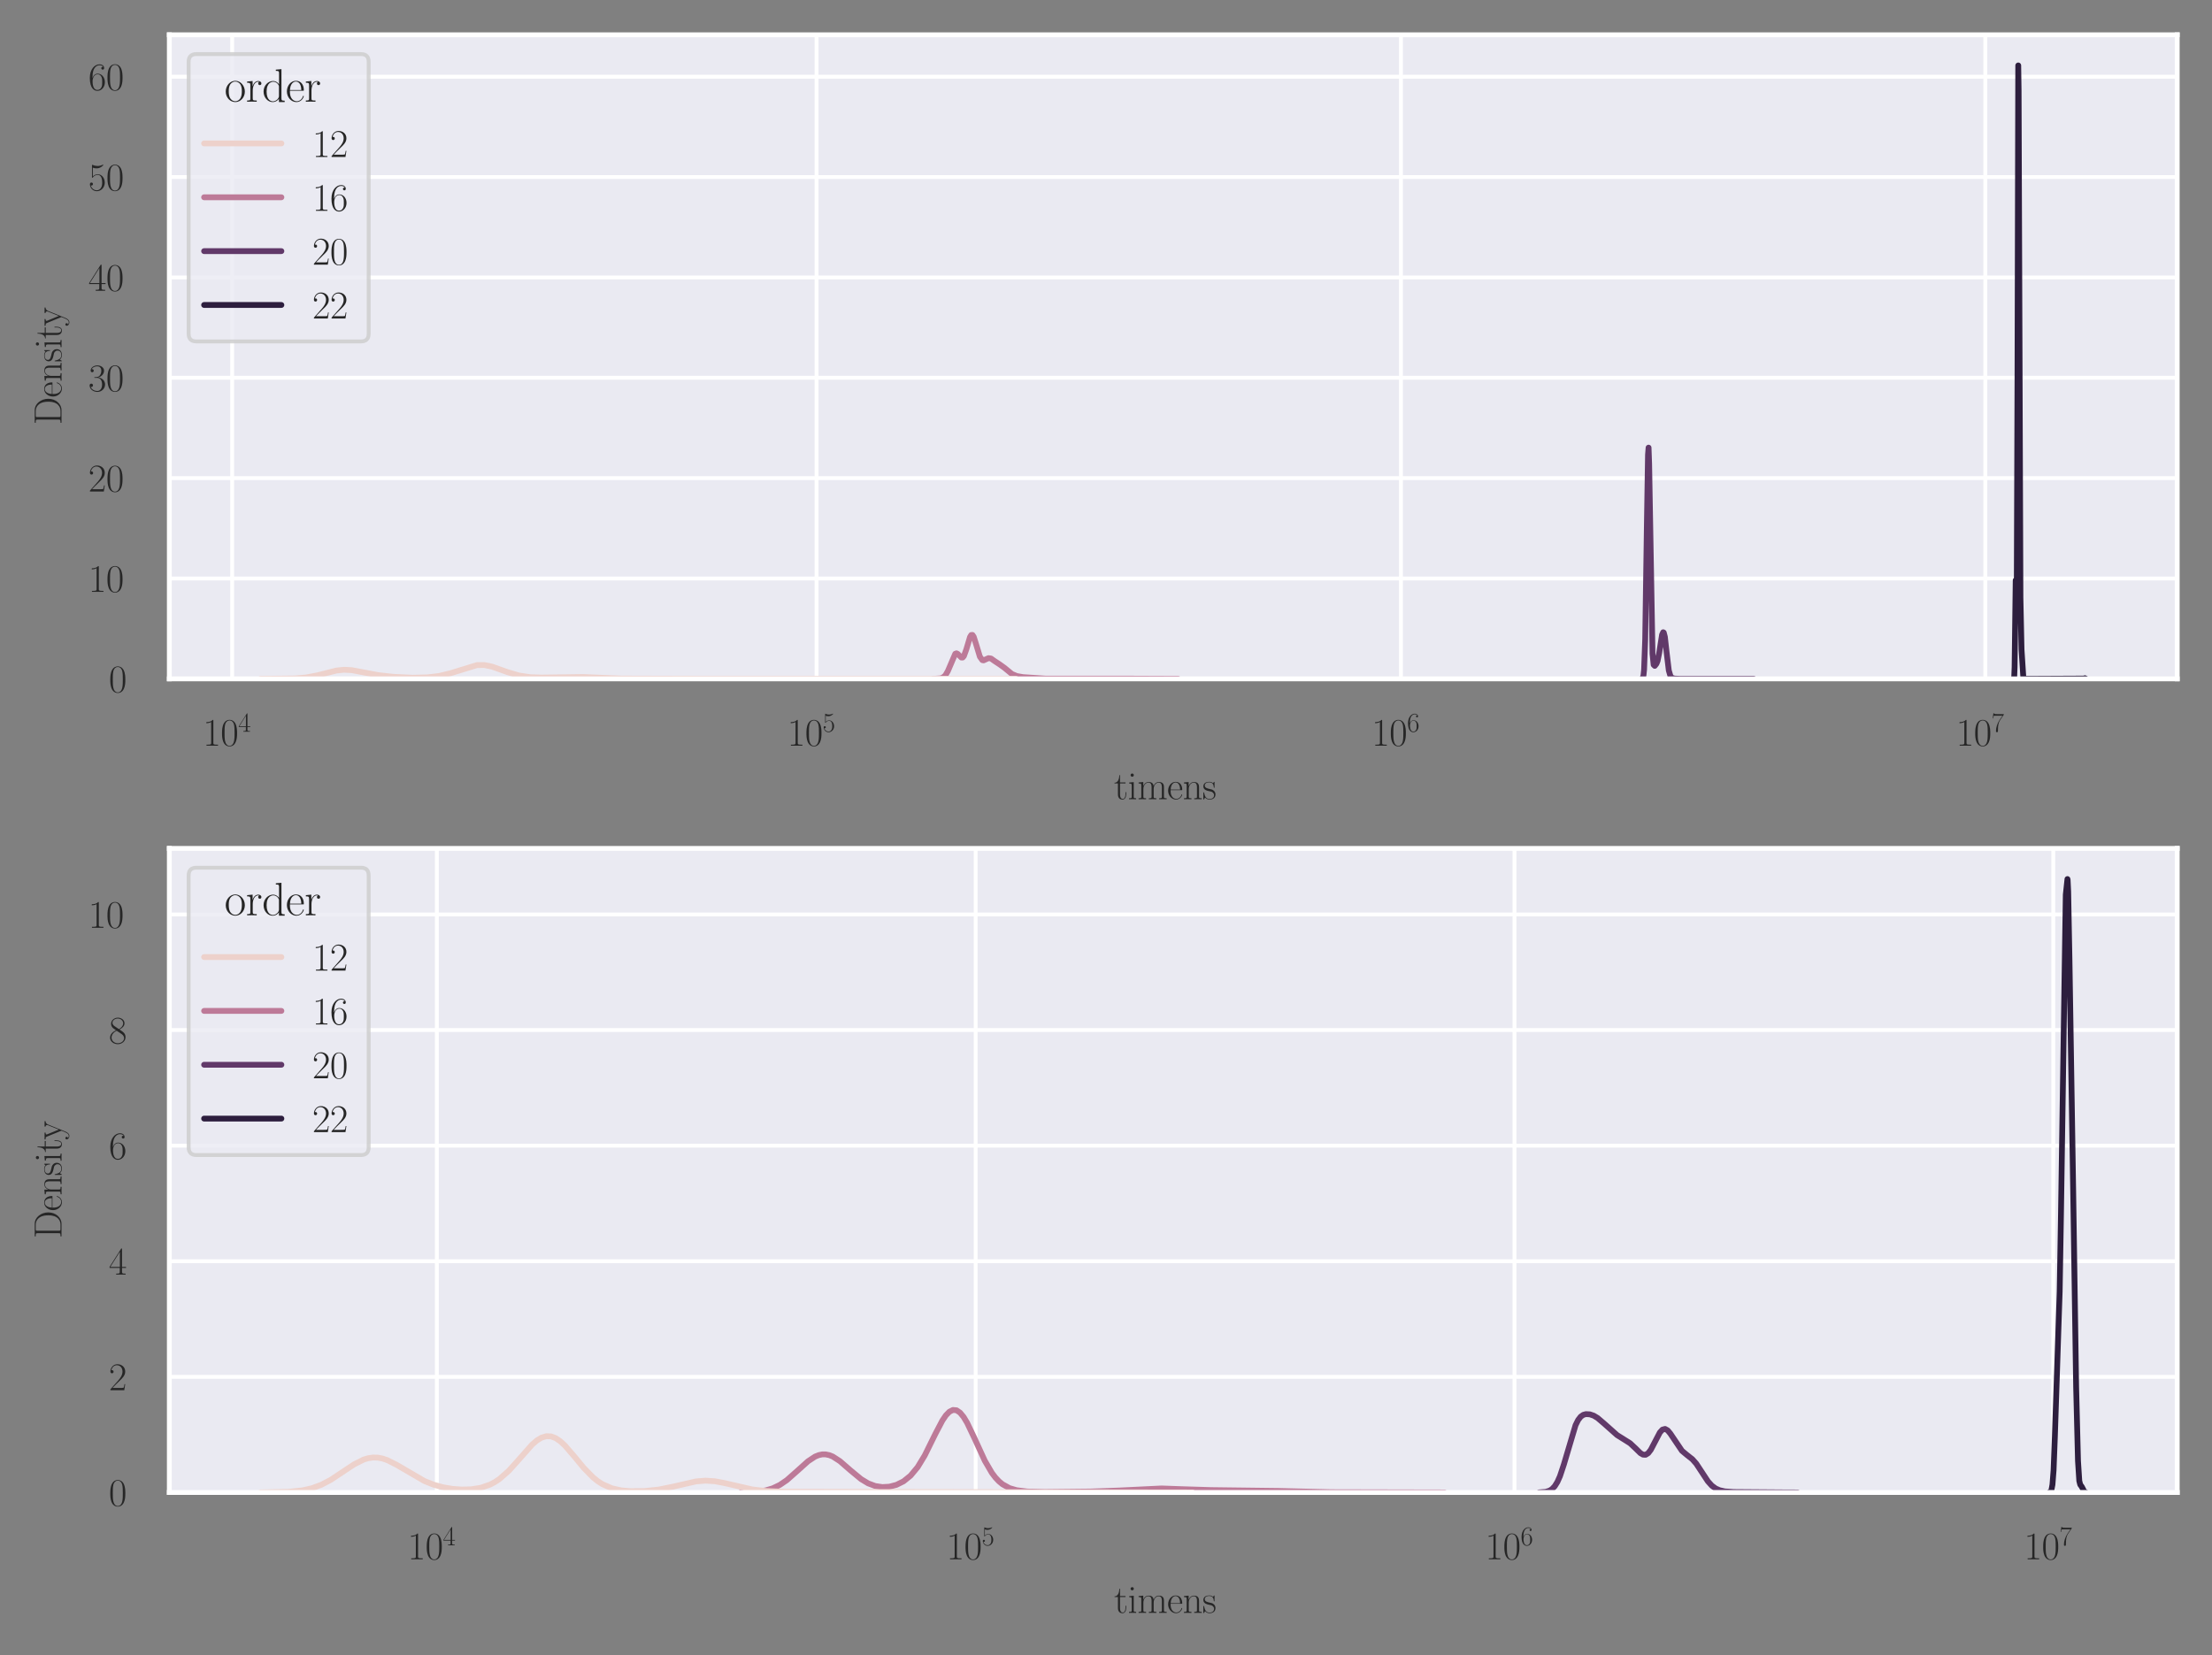 <?xml version="1.0" encoding="utf-8" standalone="no"?>
<!DOCTYPE svg PUBLIC "-//W3C//DTD SVG 1.1//EN"
  "http://www.w3.org/Graphics/SVG/1.1/DTD/svg11.dtd">
<svg xmlns:xlink="http://www.w3.org/1999/xlink" width="457.92pt" height="342.72pt" viewBox="0 0 457.92 342.72" xmlns="http://www.w3.org/2000/svg" version="1.1">
 <rect x="0" y="0" width="457.92" height="342.72" fill="#808080" stroke="none"/>
 <defs>
  <style type="text/css">*{stroke-linejoin: round; stroke-linecap: butt}</style>
 </defs>
 <g id="figure_1">
  <g id="patch_1">
   <path d="M 0 342.72 
L 457.92 342.72 
L 457.92 0 
L 0 0 
L 0 342.72 
z
" style="fill: none"/>
  </g>
  <g id="axes_1">
   <g id="patch_2">
    <path d="M 35.053 140.571 
L 450.72 140.571 
L 450.72 7.2 
L 35.053 7.2 
z
" style="fill: #eaeaf2"/>
   </g>
   <g id="matplotlib.axis_1">
    <g id="xtick_1">
     <g id="line2d_1">
      <path d="M 48.059 140.571 
L 48.059 7.2 
" clip-path="url(#p8b8908628e)" style="fill: none; stroke: #ffffff; stroke-width: 0.8; stroke-linecap: round"/>
     </g>
     <g id="text_1">
      <!-- $\mathdefault{10^{4}}$ -->
      <g style="fill: #262626" transform="translate(41.999 154.406) scale(0.08 -0.08)">
       <defs>
        <path id="CMR17-31" d="M 1702 4058 
C 1702 4192 1696 4192 1606 4192 
C 1357 3916 979 3827 621 3827 
C 602 3827 570 3827 563 3808 
C 557 3795 557 3782 557 3648 
C 755 3648 1088 3686 1344 3839 
L 1344 461 
C 1344 236 1331 160 781 160 
L 589 160 
L 589 0 
C 896 0 1216 0 1523 0 
C 1830 0 2150 0 2458 0 
L 2458 160 
L 2266 160 
C 1715 160 1702 230 1702 458 
L 1702 4058 
z
" transform="scale(0.016)"/>
        <path id="CMR17-30" d="M 2688 2025 
C 2688 2416 2682 3080 2413 3591 
C 2176 4039 1798 4198 1466 4198 
C 1158 4198 768 4058 525 3597 
C 269 3118 243 2524 243 2025 
C 243 1661 250 1106 448 619 
C 723 -39 1216 -128 1466 -128 
C 1760 -128 2208 -7 2470 600 
C 2662 1042 2688 1559 2688 2025 
z
M 1466 -26 
C 1056 -26 813 325 723 812 
C 653 1188 653 1738 653 2096 
C 653 2588 653 2997 736 3387 
C 858 3929 1216 4096 1466 4096 
C 1728 4096 2067 3923 2189 3400 
C 2272 3036 2278 2607 2278 2096 
C 2278 1680 2278 1169 2202 792 
C 2067 95 1690 -26 1466 -26 
z
" transform="scale(0.016)"/>
        <path id="CMR17-34" d="M 2150 4122 
C 2150 4256 2144 4256 2029 4256 
L 128 1254 
L 128 1088 
L 1779 1088 
L 1779 457 
C 1779 224 1766 160 1318 160 
L 1197 160 
L 1197 0 
C 1402 0 1747 0 1965 0 
C 2182 0 2528 0 2733 0 
L 2733 160 
L 2611 160 
C 2163 160 2150 224 2150 457 
L 2150 1088 
L 2803 1088 
L 2803 1254 
L 2150 1254 
L 2150 4122 
z
M 1798 3703 
L 1798 1254 
L 256 1254 
L 1798 3703 
z
" transform="scale(0.016)"/>
       </defs>
       <use xlink:href="#CMR17-31" transform="scale(0.996)"/>
       <use xlink:href="#CMR17-30" transform="translate(45.69 0) scale(0.996)"/>
       <use xlink:href="#CMR17-34" transform="translate(91.381 36.154) scale(0.697)"/>
      </g>
     </g>
    </g>
    <g id="xtick_2">
     <g id="line2d_2">
      <path d="M 169.038 140.571 
L 169.038 7.2 
" clip-path="url(#p8b8908628e)" style="fill: none; stroke: #ffffff; stroke-width: 0.8; stroke-linecap: round"/>
     </g>
     <g id="text_2">
      <!-- $\mathdefault{10^{5}}$ -->
      <g style="fill: #262626" transform="translate(162.978 154.406) scale(0.08 -0.08)">
       <defs>
        <path id="CMR17-35" d="M 730 3692 
C 794 3666 1056 3584 1325 3584 
C 1920 3584 2246 3911 2432 4100 
C 2432 4157 2432 4192 2394 4192 
C 2387 4192 2374 4192 2323 4163 
C 2099 4058 1837 3973 1517 3973 
C 1325 3973 1037 3999 723 4139 
C 653 4171 640 4171 634 4171 
C 602 4171 595 4164 595 4037 
L 595 2203 
C 595 2089 595 2057 659 2057 
C 691 2057 704 2070 736 2114 
C 941 2401 1222 2522 1542 2522 
C 1766 2522 2246 2382 2246 1289 
C 2246 1085 2246 715 2054 421 
C 1894 159 1645 25 1370 25 
C 947 25 518 320 403 814 
C 429 807 480 795 506 795 
C 589 795 749 840 749 1038 
C 749 1210 627 1280 506 1280 
C 358 1280 262 1190 262 1011 
C 262 454 704 -128 1382 -128 
C 2042 -128 2669 440 2669 1264 
C 2669 2030 2170 2624 1549 2624 
C 1222 2624 947 2503 730 2274 
L 730 3692 
z
" transform="scale(0.016)"/>
       </defs>
       <use xlink:href="#CMR17-31" transform="scale(0.996)"/>
       <use xlink:href="#CMR17-30" transform="translate(45.69 0) scale(0.996)"/>
       <use xlink:href="#CMR17-35" transform="translate(91.381 36.154) scale(0.697)"/>
      </g>
     </g>
    </g>
    <g id="xtick_3">
     <g id="line2d_3">
      <path d="M 290.017 140.571 
L 290.017 7.2 
" clip-path="url(#p8b8908628e)" style="fill: none; stroke: #ffffff; stroke-width: 0.8; stroke-linecap: round"/>
     </g>
     <g id="text_3">
      <!-- $\mathdefault{10^{6}}$ -->
      <g style="fill: #262626" transform="translate(283.956 154.406) scale(0.08 -0.08)">
       <defs>
        <path id="CMR17-36" d="M 678 2176 
C 678 3690 1395 4032 1811 4032 
C 1946 4032 2272 4009 2400 3776 
C 2298 3776 2106 3776 2106 3553 
C 2106 3381 2246 3323 2336 3323 
C 2394 3323 2566 3348 2566 3560 
C 2566 3954 2246 4179 1805 4179 
C 1043 4179 243 3390 243 1984 
C 243 253 966 -128 1478 -128 
C 2099 -128 2688 427 2688 1283 
C 2688 2081 2170 2662 1517 2662 
C 1126 2662 838 2407 678 1960 
L 678 2176 
z
M 1478 25 
C 691 25 691 1200 691 1436 
C 691 1896 909 2560 1504 2560 
C 1613 2560 1926 2560 2138 2120 
C 2253 1870 2253 1609 2253 1289 
C 2253 944 2253 690 2118 434 
C 1978 171 1773 25 1478 25 
z
" transform="scale(0.016)"/>
       </defs>
       <use xlink:href="#CMR17-31" transform="scale(0.996)"/>
       <use xlink:href="#CMR17-30" transform="translate(45.69 0) scale(0.996)"/>
       <use xlink:href="#CMR17-36" transform="translate(91.381 36.154) scale(0.697)"/>
      </g>
     </g>
    </g>
    <g id="xtick_4">
     <g id="line2d_4">
      <path d="M 410.996 140.571 
L 410.996 7.2 
" clip-path="url(#p8b8908628e)" style="fill: none; stroke: #ffffff; stroke-width: 0.8; stroke-linecap: round"/>
     </g>
     <g id="text_4">
      <!-- $\mathdefault{10^{7}}$ -->
      <g style="fill: #262626" transform="translate(404.935 154.406) scale(0.08 -0.08)">
       <defs>
        <path id="CMR17-37" d="M 2886 3941 
L 2886 4081 
L 1382 4081 
C 634 4081 621 4165 595 4288 
L 480 4288 
L 294 3094 
L 410 3094 
C 429 3215 474 3540 550 3661 
C 589 3712 1062 3712 1171 3712 
L 2579 3712 
L 1869 2661 
C 1395 1954 1069 999 1069 165 
C 1069 89 1069 -128 1299 -128 
C 1530 -128 1530 89 1530 171 
L 1530 465 
C 1530 1508 1709 2196 2003 2636 
L 2886 3941 
z
" transform="scale(0.016)"/>
       </defs>
       <use xlink:href="#CMR17-31" transform="scale(0.996)"/>
       <use xlink:href="#CMR17-30" transform="translate(45.69 0) scale(0.996)"/>
       <use xlink:href="#CMR17-37" transform="translate(91.381 36.154) scale(0.697)"/>
      </g>
     </g>
    </g>
    <g id="xtick_5"/>
    <g id="xtick_6"/>
    <g id="xtick_7"/>
    <g id="xtick_8"/>
    <g id="xtick_9"/>
    <g id="xtick_10"/>
    <g id="xtick_11"/>
    <g id="xtick_12"/>
    <g id="xtick_13"/>
    <g id="xtick_14"/>
    <g id="xtick_15"/>
    <g id="xtick_16"/>
    <g id="xtick_17"/>
    <g id="xtick_18"/>
    <g id="xtick_19"/>
    <g id="xtick_20"/>
    <g id="xtick_21"/>
    <g id="xtick_22"/>
    <g id="xtick_23"/>
    <g id="xtick_24"/>
    <g id="xtick_25"/>
    <g id="xtick_26"/>
    <g id="xtick_27"/>
    <g id="xtick_28"/>
    <g id="xtick_29"/>
    <g id="xtick_30"/>
    <g id="xtick_31"/>
    <g id="text_5">
     <!-- timens -->
     <g style="fill: #262626" transform="translate(230.631 165.49) scale(0.08 -0.08)">
      <defs>
       <path id="CMR17-74" d="M 966 2560 
L 1862 2560 
L 1862 2725 
L 966 2725 
L 966 3904 
L 851 3904 
C 838 3245 614 2668 70 2668 
L 70 2560 
L 627 2560 
L 627 771 
C 627 650 627 -64 1370 -64 
C 1747 -64 1965 306 1965 777 
L 1965 1140 
L 1850 1140 
L 1850 783 
C 1850 344 1677 51 1408 51 
C 1222 51 966 178 966 758 
L 966 2560 
z
" transform="scale(0.016)"/>
       <path id="CMR17-69" d="M 992 3909 
C 992 4049 877 4170 730 4170 
C 589 4170 467 4056 467 3909 
C 467 3769 582 3648 730 3648 
C 870 3648 992 3763 992 3909 
z
M 243 2706 
L 243 2541 
C 602 2541 653 2502 653 2197 
L 653 427 
C 653 184 627 153 218 153 
L 218 -13 
C 371 0 646 0 806 0 
C 960 0 1222 0 1370 -13 
L 1370 153 
C 992 153 979 191 979 420 
L 979 2776 
L 243 2706 
z
" transform="scale(0.016)"/>
       <path id="CMR17-6d" d="M 4326 1933 
C 4326 2252 4269 2790 3507 2790 
C 3072 2790 2771 2496 2656 2151 
L 2650 2151 
C 2573 2676 2195 2790 1837 2790 
C 1331 2790 1069 2400 973 2144 
L 966 2144 
L 966 2790 
L 211 2720 
L 211 2554 
C 589 2554 646 2515 646 2208 
L 646 428 
C 646 184 621 153 211 153 
L 211 -13 
C 365 0 646 0 813 0 
C 979 0 1267 0 1421 -13 
L 1421 153 
C 1011 153 986 178 986 428 
L 986 1658 
C 986 2247 1344 2688 1792 2688 
C 2266 2688 2317 2266 2317 1958 
L 2317 428 
C 2317 184 2291 153 1882 153 
L 1882 -13 
C 2035 0 2317 0 2483 0 
C 2650 0 2938 0 3091 -13 
L 3091 153 
C 2682 153 2656 178 2656 428 
L 2656 1658 
C 2656 2247 3014 2688 3462 2688 
C 3936 2688 3987 2266 3987 1958 
L 3987 428 
C 3987 184 3962 153 3552 153 
L 3552 -13 
C 3706 0 3987 0 4154 0 
C 4320 0 4608 0 4762 -13 
L 4762 153 
C 4352 153 4326 178 4326 428 
L 4326 1933 
z
" transform="scale(0.016)"/>
       <path id="CMR17-65" d="M 2438 1472 
C 2464 1498 2464 1511 2464 1576 
C 2464 2238 2118 2816 1389 2816 
C 710 2816 173 2169 173 1383 
C 173 551 781 -64 1459 -64 
C 2176 -64 2458 607 2458 740 
C 2458 784 2419 784 2406 784 
C 2362 784 2355 771 2330 696 
C 2189 265 1837 51 1504 51 
C 1229 51 954 203 781 480 
C 582 803 582 1176 582 1472 
L 2438 1472 
z
M 589 1568 
C 634 2505 1126 2714 1382 2714 
C 1818 2714 2112 2297 2118 1568 
L 589 1568 
z
" transform="scale(0.016)"/>
       <path id="CMR17-6e" d="M 2656 1933 
C 2656 2259 2592 2790 1837 2790 
C 1331 2790 1069 2400 973 2144 
L 966 2144 
L 966 2790 
L 211 2720 
L 211 2554 
C 589 2554 646 2515 646 2208 
L 646 428 
C 646 184 621 153 211 153 
L 211 -13 
C 365 0 646 0 813 0 
C 979 0 1267 0 1421 -13 
L 1421 153 
C 1011 153 986 178 986 428 
L 986 1658 
C 986 2247 1344 2688 1792 2688 
C 2266 2688 2317 2266 2317 1958 
L 2317 428 
C 2317 184 2291 153 1882 153 
L 1882 -13 
C 2035 0 2317 0 2483 0 
C 2650 0 2938 0 3091 -13 
L 3091 153 
C 2682 153 2656 178 2656 428 
L 2656 1933 
z
" transform="scale(0.016)"/>
       <path id="CMR17-73" d="M 1978 2697 
C 1978 2813 1971 2819 1933 2819 
C 1907 2819 1901 2813 1824 2717 
C 1805 2691 1747 2626 1728 2601 
C 1523 2819 1235 2819 1126 2819 
C 416 2819 160 2447 160 2076 
C 160 1498 813 1365 998 1325 
C 1402 1243 1542 1217 1677 1101 
C 1760 1025 1901 884 1901 654 
C 1901 384 1747 38 1158 38 
C 602 38 403 460 288 1021 
C 269 1110 269 1117 218 1117 
C 166 1117 160 1110 160 983 
L 160 63 
C 160 -51 166 -58 205 -58 
C 237 -58 243 -51 275 0 
C 314 57 410 211 448 276 
C 576 103 800 -64 1158 -64 
C 1792 -64 2131 283 2131 784 
C 2131 1112 1958 1285 1875 1362 
C 1683 1561 1459 1606 1190 1657 
C 838 1735 390 1825 390 2217 
C 390 2383 480 2737 1126 2737 
C 1811 2737 1850 2094 1862 1888 
C 1869 1856 1901 1849 1920 1849 
C 1978 1849 1978 1869 1978 1978 
L 1978 2697 
z
" transform="scale(0.016)"/>
      </defs>
      <use xlink:href="#CMR17-74" transform="scale(0.996)"/>
      <use xlink:href="#CMR17-69" transform="translate(35.281 0) scale(0.996)"/>
      <use xlink:href="#CMR17-6d" transform="translate(60.152 0) scale(0.996)"/>
      <use xlink:href="#CMR17-65" transform="translate(137.071 0) scale(0.996)"/>
      <use xlink:href="#CMR17-6e" transform="translate(177.557 0) scale(0.996)"/>
      <use xlink:href="#CMR17-73" transform="translate(228.452 0) scale(0.996)"/>
     </g>
    </g>
   </g>
   <g id="matplotlib.axis_2">
    <g id="ytick_1">
     <g id="line2d_5">
      <path d="M 35.053 140.571 
L 450.72 140.571 
" clip-path="url(#p8b8908628e)" style="fill: none; stroke: #ffffff; stroke-width: 0.8; stroke-linecap: round"/>
     </g>
     <g id="text_6">
      <!-- $\mathdefault{0}$ -->
      <g style="fill: #262626" transform="translate(22.519 143.338) scale(0.08 -0.08)">
       <use xlink:href="#CMR17-30" transform="scale(0.996)"/>
      </g>
     </g>
    </g>
    <g id="ytick_2">
     <g id="line2d_6">
      <path d="M 35.053 119.79 
L 450.72 119.79 
" clip-path="url(#p8b8908628e)" style="fill: none; stroke: #ffffff; stroke-width: 0.8; stroke-linecap: round"/>
     </g>
     <g id="text_7">
      <!-- $\mathdefault{10}$ -->
      <g style="fill: #262626" transform="translate(18.285 122.557) scale(0.08 -0.08)">
       <use xlink:href="#CMR17-31" transform="scale(0.996)"/>
       <use xlink:href="#CMR17-30" transform="translate(45.69 0) scale(0.996)"/>
      </g>
     </g>
    </g>
    <g id="ytick_3">
     <g id="line2d_7">
      <path d="M 35.053 99.009 
L 450.72 99.009 
" clip-path="url(#p8b8908628e)" style="fill: none; stroke: #ffffff; stroke-width: 0.8; stroke-linecap: round"/>
     </g>
     <g id="text_8">
      <!-- $\mathdefault{20}$ -->
      <g style="fill: #262626" transform="translate(18.285 101.776) scale(0.08 -0.08)">
       <defs>
        <path id="CMR17-32" d="M 2669 989 
L 2554 989 
C 2490 536 2438 459 2413 420 
C 2381 369 1920 369 1830 369 
L 602 369 
C 832 619 1280 1072 1824 1597 
C 2214 1967 2669 2402 2669 3035 
C 2669 3790 2067 4224 1395 4224 
C 691 4224 262 3604 262 3030 
C 262 2780 448 2748 525 2748 
C 589 2748 781 2787 781 3010 
C 781 3207 614 3264 525 3264 
C 486 3264 448 3258 422 3245 
C 544 3790 915 4058 1306 4058 
C 1862 4058 2227 3617 2227 3035 
C 2227 2479 1901 2000 1536 1584 
L 262 146 
L 262 0 
L 2515 0 
L 2669 989 
z
" transform="scale(0.016)"/>
       </defs>
       <use xlink:href="#CMR17-32" transform="scale(0.996)"/>
       <use xlink:href="#CMR17-30" transform="translate(45.69 0) scale(0.996)"/>
      </g>
     </g>
    </g>
    <g id="ytick_4">
     <g id="line2d_8">
      <path d="M 35.053 78.228 
L 450.72 78.228 
" clip-path="url(#p8b8908628e)" style="fill: none; stroke: #ffffff; stroke-width: 0.8; stroke-linecap: round"/>
     </g>
     <g id="text_9">
      <!-- $\mathdefault{30}$ -->
      <g style="fill: #262626" transform="translate(18.285 80.995) scale(0.08 -0.08)">
       <defs>
        <path id="CMR17-33" d="M 1414 2157 
C 1984 2157 2234 1662 2234 1090 
C 2234 320 1824 25 1453 25 
C 1114 25 563 194 390 693 
C 422 680 454 680 486 680 
C 640 680 755 782 755 948 
C 755 1133 614 1216 486 1216 
C 378 1216 211 1165 211 926 
C 211 335 787 -128 1466 -128 
C 2176 -128 2720 430 2720 1085 
C 2720 1707 2208 2157 1600 2227 
C 2086 2328 2554 2756 2554 3329 
C 2554 3820 2048 4179 1472 4179 
C 890 4179 378 3829 378 3329 
C 378 3110 544 3072 627 3072 
C 762 3072 877 3155 877 3321 
C 877 3486 762 3569 627 3569 
C 602 3569 570 3569 544 3557 
C 730 3959 1235 4032 1459 4032 
C 1683 4032 2106 3925 2106 3320 
C 2106 3143 2080 2828 1862 2550 
C 1670 2304 1453 2304 1242 2284 
C 1210 2284 1062 2269 1037 2269 
C 992 2263 966 2257 966 2208 
C 966 2163 973 2157 1101 2157 
L 1414 2157 
z
" transform="scale(0.016)"/>
       </defs>
       <use xlink:href="#CMR17-33" transform="scale(0.996)"/>
       <use xlink:href="#CMR17-30" transform="translate(45.69 0) scale(0.996)"/>
      </g>
     </g>
    </g>
    <g id="ytick_5">
     <g id="line2d_9">
      <path d="M 35.053 57.447 
L 450.72 57.447 
" clip-path="url(#p8b8908628e)" style="fill: none; stroke: #ffffff; stroke-width: 0.8; stroke-linecap: round"/>
     </g>
     <g id="text_10">
      <!-- $\mathdefault{40}$ -->
      <g style="fill: #262626" transform="translate(18.285 60.214) scale(0.08 -0.08)">
       <use xlink:href="#CMR17-34" transform="scale(0.996)"/>
       <use xlink:href="#CMR17-30" transform="translate(45.69 0) scale(0.996)"/>
      </g>
     </g>
    </g>
    <g id="ytick_6">
     <g id="line2d_10">
      <path d="M 35.053 36.666 
L 450.72 36.666 
" clip-path="url(#p8b8908628e)" style="fill: none; stroke: #ffffff; stroke-width: 0.8; stroke-linecap: round"/>
     </g>
     <g id="text_11">
      <!-- $\mathdefault{50}$ -->
      <g style="fill: #262626" transform="translate(18.285 39.433) scale(0.08 -0.08)">
       <use xlink:href="#CMR17-35" transform="scale(0.996)"/>
       <use xlink:href="#CMR17-30" transform="translate(45.69 0) scale(0.996)"/>
      </g>
     </g>
    </g>
    <g id="ytick_7">
     <g id="line2d_11">
      <path d="M 35.053 15.885 
L 450.72 15.885 
" clip-path="url(#p8b8908628e)" style="fill: none; stroke: #ffffff; stroke-width: 0.8; stroke-linecap: round"/>
     </g>
     <g id="text_12">
      <!-- $\mathdefault{60}$ -->
      <g style="fill: #262626" transform="translate(18.285 18.652) scale(0.08 -0.08)">
       <use xlink:href="#CMR17-36" transform="scale(0.996)"/>
       <use xlink:href="#CMR17-30" transform="translate(45.69 0) scale(0.996)"/>
      </g>
     </g>
    </g>
    <g id="text_13">
     <!-- Density -->
     <g style="fill: #262626" transform="translate(12.735 87.962) rotate(-90) scale(0.08 -0.08)">
      <defs>
       <path id="CMR17-44" d="M 333 4352 
L 333 4186 
C 774 4186 845 4186 845 3900 
L 845 452 
C 845 166 774 166 333 166 
L 333 0 
L 2368 0 
C 3398 0 4224 943 4224 2141 
C 4224 3346 3411 4352 2368 4352 
L 333 4352 
z
M 1523 166 
C 1267 166 1254 197 1254 414 
L 1254 3938 
C 1254 4155 1267 4186 1523 4186 
L 2240 4186 
C 2771 4186 3750 3874 3750 2141 
C 3750 1242 3488 879 3366 707 
C 3213 510 2848 166 2240 166 
L 1523 166 
z
" transform="scale(0.016)"/>
       <path id="CMR17-79" d="M 2496 2197 
C 2656 2586 2944 2586 3034 2586 
L 3034 2752 
C 2912 2752 2752 2752 2630 2752 
C 2496 2752 2285 2752 2157 2758 
L 2157 2592 
C 2400 2573 2406 2394 2406 2343 
C 2406 2280 2394 2248 2362 2171 
L 1664 449 
L 902 2306 
C 870 2382 870 2426 870 2433 
C 870 2573 1018 2586 1171 2586 
L 1171 2758 
C 1018 2752 742 2752 582 2752 
C 410 2752 205 2752 64 2758 
L 64 2586 
C 410 2586 448 2554 531 2350 
L 1485 15 
C 1197 -738 1030 -1178 627 -1178 
C 557 -1178 397 -1159 282 -1044 
C 429 -1031 493 -942 493 -833 
C 493 -725 416 -629 288 -629 
C 147 -629 77 -725 77 -840 
C 77 -1095 339 -1280 627 -1280 
C 998 -1280 1229 -922 1357 -604 
L 2496 2197 
z
" transform="scale(0.016)"/>
      </defs>
      <use xlink:href="#CMR17-44" transform="scale(0.996)"/>
      <use xlink:href="#CMR17-65" transform="translate(70.394 0) scale(0.996)"/>
      <use xlink:href="#CMR17-6e" transform="translate(110.879 0) scale(0.996)"/>
      <use xlink:href="#CMR17-73" transform="translate(161.775 0) scale(0.996)"/>
      <use xlink:href="#CMR17-69" transform="translate(197.576 0) scale(0.996)"/>
      <use xlink:href="#CMR17-74" transform="translate(222.447 0) scale(0.996)"/>
      <use xlink:href="#CMR17-79" transform="translate(255.125 0) scale(0.996)"/>
     </g>
    </g>
   </g>
   <g id="line2d_12">
    <path d="M 416.83 140.566 
L 416.905 140.506 
L 416.981 140.064 
L 417.056 138.137 
L 417.282 120.154 
L 417.358 120.343 
L 417.433 122.889 
L 417.508 121.44 
L 417.659 76.774 
L 417.81 13.551 
L 417.885 18.632 
L 418.262 123.707 
L 418.488 134.47 
L 418.865 140.332 
L 419.015 140.437 
L 419.166 140.508 
L 419.468 140.571 
L 431.449 140.514 
L 431.6 140.44 
L 431.826 140.569 
L 431.826 140.569 
" clip-path="url(#p8b8908628e)" style="fill: none; stroke: #2d1e3e; stroke-width: 1.2; stroke-linecap: round"/>
   </g>
   <g id="line2d_13">
    <path d="M 339.885 140.547 
L 340.118 140.299 
L 340.234 139.81 
L 340.351 138.682 
L 340.583 132.399 
L 340.932 108.681 
L 341.165 94.162 
L 341.281 92.695 
L 341.398 96.011 
L 342.096 135.375 
L 342.329 137.653 
L 342.561 137.884 
L 342.91 137.441 
L 343.143 136.869 
L 343.492 135.146 
L 344.074 131.423 
L 344.307 130.922 
L 344.423 130.987 
L 344.656 131.876 
L 345.005 134.988 
L 345.47 138.841 
L 345.819 140.02 
L 346.168 140.406 
L 346.75 140.522 
L 348.03 140.571 
L 363.038 140.57 
L 363.038 140.57 
" clip-path="url(#p8b8908628e)" style="fill: none; stroke: #613969; stroke-width: 1.2; stroke-linecap: round"/>
   </g>
   <g id="line2d_14">
    <path d="M 193.164 140.57 
L 194.694 140.48 
L 195.204 140.293 
L 195.714 139.841 
L 196.223 138.962 
L 197.753 135.381 
L 198.008 135.286 
L 198.263 135.407 
L 199.028 136.164 
L 199.283 136.155 
L 199.538 135.865 
L 200.047 134.467 
L 200.812 131.894 
L 201.067 131.491 
L 201.322 131.481 
L 201.577 131.863 
L 202.087 133.465 
L 202.852 135.987 
L 203.362 136.696 
L 203.617 136.743 
L 204.126 136.514 
L 204.636 136.285 
L 205.146 136.357 
L 205.911 136.898 
L 206.931 137.567 
L 207.95 138.299 
L 209.48 139.56 
L 210.5 139.988 
L 211.774 140.216 
L 216.363 140.523 
L 233.954 140.531 
L 243.896 140.571 
L 243.896 140.571 
" clip-path="url(#p8b8908628e)" style="fill: none; stroke: #bd7a98; stroke-width: 1.2; stroke-linecap: round"/>
   </g>
   <g id="line2d_15">
    <path d="M 53.947 140.571 
L 61.019 140.494 
L 63.377 140.291 
L 65.734 139.839 
L 69.663 138.848 
L 71.235 138.689 
L 72.807 138.773 
L 75.164 139.211 
L 78.307 139.809 
L 81.451 140.151 
L 85.38 140.345 
L 88.523 140.261 
L 90.88 139.981 
L 93.238 139.415 
L 98.739 137.723 
L 100.31 137.721 
L 101.882 138.048 
L 105.025 139.169 
L 107.383 139.867 
L 109.74 140.23 
L 112.098 140.309 
L 120.742 140.196 
L 128.6 140.516 
L 143.53 140.559 
L 210.325 140.571 
L 210.325 140.571 
" clip-path="url(#p8b8908628e)" style="fill: none; stroke: #edd1cb; stroke-width: 1.2; stroke-linecap: round"/>
   </g>
   <g id="patch_3">
    <path d="M 35.053 140.571 
L 35.053 7.2 
" style="fill: none; stroke: #ffffff; stroke-linejoin: miter; stroke-linecap: square"/>
   </g>
   <g id="patch_4">
    <path d="M 450.72 140.571 
L 450.72 7.2 
" style="fill: none; stroke: #ffffff; stroke-linejoin: miter; stroke-linecap: square"/>
   </g>
   <g id="patch_5">
    <path d="M 35.053 140.571 
L 450.72 140.571 
" style="fill: none; stroke: #ffffff; stroke-linejoin: miter; stroke-linecap: square"/>
   </g>
   <g id="patch_6">
    <path d="M 35.053 7.2 
L 450.72 7.2 
" style="fill: none; stroke: #ffffff; stroke-linejoin: miter; stroke-linecap: square"/>
   </g>
   <g id="legend_1">
    <g id="patch_7">
     <path d="M 40.653 70.7 
L 74.721 70.7 
Q 76.321 70.7 76.321 69.1 
L 76.321 12.8 
Q 76.321 11.2 74.721 11.2 
L 40.653 11.2 
Q 39.053 11.2 39.053 12.8 
L 39.053 69.1 
Q 39.053 70.7 40.653 70.7 
z
" style="fill: #eaeaf2; opacity: 0.8; stroke: #cccccc; stroke-width: 0.8; stroke-linejoin: miter"/>
    </g>
    <g id="text_14">
     <!-- order -->
     <g style="fill: #262626" transform="translate(46.468 21.042) scale(0.096 -0.096)">
      <defs>
       <path id="CMR17-6f" d="M 2758 1356 
C 2758 2176 2163 2816 1466 2816 
C 768 2816 173 2176 173 1356 
C 173 551 768 -64 1466 -64 
C 2163 -64 2758 551 2758 1356 
z
M 1466 51 
C 1165 51 909 230 762 480 
C 602 767 582 1126 582 1408 
C 582 1677 595 2010 762 2298 
C 890 2509 1139 2714 1466 2714 
C 1754 2714 1997 2554 2150 2330 
C 2349 2029 2349 1607 2349 1408 
C 2349 1158 2336 775 2163 467 
C 1984 173 1709 51 1466 51 
z
" transform="scale(0.016)"/>
       <path id="CMR17-72" d="M 960 1497 
C 960 2112 1222 2688 1702 2688 
C 1747 2688 1792 2682 1837 2662 
C 1837 2662 1696 2617 1696 2452 
C 1696 2298 1818 2234 1914 2234 
C 1990 2234 2131 2279 2131 2458 
C 2131 2663 1926 2790 1709 2790 
C 1222 2790 1011 2317 947 2093 
L 941 2093 
L 941 2790 
L 198 2720 
L 198 2554 
C 576 2554 634 2515 634 2208 
L 634 428 
C 634 184 608 153 198 153 
L 198 -13 
C 352 0 646 0 813 0 
C 998 0 1325 0 1498 -13 
L 1498 153 
C 1037 153 960 153 960 440 
L 960 1497 
z
" transform="scale(0.016)"/>
       <path id="CMR17-64" d="M 1869 4326 
L 1869 4160 
C 2246 4160 2304 4122 2304 3820 
L 2304 2345 
C 2278 2377 2016 2790 1498 2790 
C 845 2790 211 2208 211 1364 
C 211 525 806 -64 1434 -64 
C 1978 -64 2259 337 2291 380 
L 2291 -63 
L 3066 -63 
L 3066 128 
C 2688 128 2630 166 2630 473 
L 2630 4396 
L 1869 4326 
z
M 2291 755 
C 2291 563 2176 390 2029 262 
C 1811 70 1594 38 1472 38 
C 1286 38 621 134 621 1356 
C 621 2612 1363 2688 1530 2688 
C 1824 2688 2061 2522 2208 2291 
C 2291 2157 2291 2138 2291 2023 
L 2291 755 
z
" transform="scale(0.016)"/>
      </defs>
      <use xlink:href="#CMR17-6f" transform="scale(0.996)"/>
      <use xlink:href="#CMR17-72" transform="translate(45.69 0) scale(0.996)"/>
      <use xlink:href="#CMR17-64" transform="translate(80.971 0) scale(0.996)"/>
      <use xlink:href="#CMR17-65" transform="translate(131.867 0) scale(0.996)"/>
      <use xlink:href="#CMR17-72" transform="translate(172.352 0) scale(0.996)"/>
     </g>
    </g>
    <g id="line2d_16">
     <path d="M 42.253 29.701 
L 50.253 29.701 
L 58.253 29.701 
" style="fill: none; stroke: #edd1cb; stroke-width: 1.2; stroke-linecap: round"/>
    </g>
    <g id="text_15">
     <!-- 12 -->
     <g style="fill: #262626" transform="translate(64.653 32.501) scale(0.08 -0.08)">
      <use xlink:href="#CMR17-31" transform="scale(0.996)"/>
      <use xlink:href="#CMR17-32" transform="translate(45.69 0) scale(0.996)"/>
     </g>
    </g>
    <g id="line2d_17">
     <path d="M 42.253 40.851 
L 50.253 40.851 
L 58.253 40.851 
" style="fill: none; stroke: #bd7a98; stroke-width: 1.2; stroke-linecap: round"/>
    </g>
    <g id="text_16">
     <!-- 16 -->
     <g style="fill: #262626" transform="translate(64.653 43.651) scale(0.08 -0.08)">
      <use xlink:href="#CMR17-31" transform="scale(0.996)"/>
      <use xlink:href="#CMR17-36" transform="translate(45.69 0) scale(0.996)"/>
     </g>
    </g>
    <g id="line2d_18">
     <path d="M 42.253 52.001 
L 50.253 52.001 
L 58.253 52.001 
" style="fill: none; stroke: #613969; stroke-width: 1.2; stroke-linecap: round"/>
    </g>
    <g id="text_17">
     <!-- 20 -->
     <g style="fill: #262626" transform="translate(64.653 54.801) scale(0.08 -0.08)">
      <use xlink:href="#CMR17-32" transform="scale(0.996)"/>
      <use xlink:href="#CMR17-30" transform="translate(45.69 0) scale(0.996)"/>
     </g>
    </g>
    <g id="line2d_19">
     <path d="M 42.253 63.151 
L 50.253 63.151 
L 58.253 63.151 
" style="fill: none; stroke: #2d1e3e; stroke-width: 1.2; stroke-linecap: round"/>
    </g>
    <g id="text_18">
     <!-- 22 -->
     <g style="fill: #262626" transform="translate(64.653 65.951) scale(0.08 -0.08)">
      <use xlink:href="#CMR17-32" transform="scale(0.996)"/>
      <use xlink:href="#CMR17-32" transform="translate(45.69 0) scale(0.996)"/>
     </g>
    </g>
   </g>
  </g>
  <g id="axes_2">
   <g id="patch_8">
    <path d="M 35.053 309.051 
L 450.72 309.051 
L 450.72 175.68 
L 35.053 175.68 
z
" style="fill: #eaeaf2"/>
   </g>
   <g id="matplotlib.axis_3">
    <g id="xtick_32">
     <g id="line2d_20">
      <path d="M 90.435 309.051 
L 90.435 175.68 
" clip-path="url(#pc28a7b623e)" style="fill: none; stroke: #ffffff; stroke-width: 0.8; stroke-linecap: round"/>
     </g>
     <g id="text_19">
      <!-- $\mathdefault{10^{4}}$ -->
      <g style="fill: #262626" transform="translate(84.375 322.886) scale(0.08 -0.08)">
       <use xlink:href="#CMR17-31" transform="scale(0.996)"/>
       <use xlink:href="#CMR17-30" transform="translate(45.69 0) scale(0.996)"/>
       <use xlink:href="#CMR17-34" transform="translate(91.381 36.154) scale(0.697)"/>
      </g>
     </g>
    </g>
    <g id="xtick_33">
     <g id="line2d_21">
      <path d="M 201.978 309.051 
L 201.978 175.68 
" clip-path="url(#pc28a7b623e)" style="fill: none; stroke: #ffffff; stroke-width: 0.8; stroke-linecap: round"/>
     </g>
     <g id="text_20">
      <!-- $\mathdefault{10^{5}}$ -->
      <g style="fill: #262626" transform="translate(195.918 322.886) scale(0.08 -0.08)">
       <use xlink:href="#CMR17-31" transform="scale(0.996)"/>
       <use xlink:href="#CMR17-30" transform="translate(45.69 0) scale(0.996)"/>
       <use xlink:href="#CMR17-35" transform="translate(91.381 36.154) scale(0.697)"/>
      </g>
     </g>
    </g>
    <g id="xtick_34">
     <g id="line2d_22">
      <path d="M 313.522 309.051 
L 313.522 175.68 
" clip-path="url(#pc28a7b623e)" style="fill: none; stroke: #ffffff; stroke-width: 0.8; stroke-linecap: round"/>
     </g>
     <g id="text_21">
      <!-- $\mathdefault{10^{6}}$ -->
      <g style="fill: #262626" transform="translate(307.461 322.886) scale(0.08 -0.08)">
       <use xlink:href="#CMR17-31" transform="scale(0.996)"/>
       <use xlink:href="#CMR17-30" transform="translate(45.69 0) scale(0.996)"/>
       <use xlink:href="#CMR17-36" transform="translate(91.381 36.154) scale(0.697)"/>
      </g>
     </g>
    </g>
    <g id="xtick_35">
     <g id="line2d_23">
      <path d="M 425.065 309.051 
L 425.065 175.68 
" clip-path="url(#pc28a7b623e)" style="fill: none; stroke: #ffffff; stroke-width: 0.8; stroke-linecap: round"/>
     </g>
     <g id="text_22">
      <!-- $\mathdefault{10^{7}}$ -->
      <g style="fill: #262626" transform="translate(419.004 322.886) scale(0.08 -0.08)">
       <use xlink:href="#CMR17-31" transform="scale(0.996)"/>
       <use xlink:href="#CMR17-30" transform="translate(45.69 0) scale(0.996)"/>
       <use xlink:href="#CMR17-37" transform="translate(91.381 36.154) scale(0.697)"/>
      </g>
     </g>
    </g>
    <g id="xtick_36"/>
    <g id="xtick_37"/>
    <g id="xtick_38"/>
    <g id="xtick_39"/>
    <g id="xtick_40"/>
    <g id="xtick_41"/>
    <g id="xtick_42"/>
    <g id="xtick_43"/>
    <g id="xtick_44"/>
    <g id="xtick_45"/>
    <g id="xtick_46"/>
    <g id="xtick_47"/>
    <g id="xtick_48"/>
    <g id="xtick_49"/>
    <g id="xtick_50"/>
    <g id="xtick_51"/>
    <g id="xtick_52"/>
    <g id="xtick_53"/>
    <g id="xtick_54"/>
    <g id="xtick_55"/>
    <g id="xtick_56"/>
    <g id="xtick_57"/>
    <g id="xtick_58"/>
    <g id="xtick_59"/>
    <g id="xtick_60"/>
    <g id="xtick_61"/>
    <g id="xtick_62"/>
    <g id="xtick_63"/>
    <g id="xtick_64"/>
    <g id="xtick_65"/>
    <g id="text_23">
     <!-- timens -->
     <g style="fill: #262626" transform="translate(230.631 333.97) scale(0.08 -0.08)">
      <use xlink:href="#CMR17-74" transform="scale(0.996)"/>
      <use xlink:href="#CMR17-69" transform="translate(35.281 0) scale(0.996)"/>
      <use xlink:href="#CMR17-6d" transform="translate(60.152 0) scale(0.996)"/>
      <use xlink:href="#CMR17-65" transform="translate(137.071 0) scale(0.996)"/>
      <use xlink:href="#CMR17-6e" transform="translate(177.557 0) scale(0.996)"/>
      <use xlink:href="#CMR17-73" transform="translate(228.452 0) scale(0.996)"/>
     </g>
    </g>
   </g>
   <g id="matplotlib.axis_4">
    <g id="ytick_8">
     <g id="line2d_24">
      <path d="M 35.053 309.051 
L 450.72 309.051 
" clip-path="url(#pc28a7b623e)" style="fill: none; stroke: #ffffff; stroke-width: 0.8; stroke-linecap: round"/>
     </g>
     <g id="text_24">
      <!-- $\mathdefault{0}$ -->
      <g style="fill: #262626" transform="translate(22.519 311.818) scale(0.08 -0.08)">
       <use xlink:href="#CMR17-30" transform="scale(0.996)"/>
      </g>
     </g>
    </g>
    <g id="ytick_9">
     <g id="line2d_25">
      <path d="M 35.053 285.111 
L 450.72 285.111 
" clip-path="url(#pc28a7b623e)" style="fill: none; stroke: #ffffff; stroke-width: 0.8; stroke-linecap: round"/>
     </g>
     <g id="text_25">
      <!-- $\mathdefault{2}$ -->
      <g style="fill: #262626" transform="translate(22.519 287.879) scale(0.08 -0.08)">
       <use xlink:href="#CMR17-32" transform="scale(0.996)"/>
      </g>
     </g>
    </g>
    <g id="ytick_10">
     <g id="line2d_26">
      <path d="M 35.053 261.171 
L 450.72 261.171 
" clip-path="url(#pc28a7b623e)" style="fill: none; stroke: #ffffff; stroke-width: 0.8; stroke-linecap: round"/>
     </g>
     <g id="text_26">
      <!-- $\mathdefault{4}$ -->
      <g style="fill: #262626" transform="translate(22.519 263.939) scale(0.08 -0.08)">
       <use xlink:href="#CMR17-34" transform="scale(0.996)"/>
      </g>
     </g>
    </g>
    <g id="ytick_11">
     <g id="line2d_27">
      <path d="M 35.053 237.232 
L 450.72 237.232 
" clip-path="url(#pc28a7b623e)" style="fill: none; stroke: #ffffff; stroke-width: 0.8; stroke-linecap: round"/>
     </g>
     <g id="text_27">
      <!-- $\mathdefault{6}$ -->
      <g style="fill: #262626" transform="translate(22.519 239.999) scale(0.08 -0.08)">
       <use xlink:href="#CMR17-36" transform="scale(0.996)"/>
      </g>
     </g>
    </g>
    <g id="ytick_12">
     <g id="line2d_28">
      <path d="M 35.053 213.292 
L 450.72 213.292 
" clip-path="url(#pc28a7b623e)" style="fill: none; stroke: #ffffff; stroke-width: 0.8; stroke-linecap: round"/>
     </g>
     <g id="text_28">
      <!-- $\mathdefault{8}$ -->
      <g style="fill: #262626" transform="translate(22.519 216.059) scale(0.08 -0.08)">
       <defs>
        <path id="CMR17-38" d="M 1741 2264 
C 2144 2467 2554 2773 2554 3263 
C 2554 3841 1990 4179 1472 4179 
C 890 4179 378 3759 378 3180 
C 378 3021 416 2747 666 2505 
C 730 2442 998 2251 1171 2130 
C 883 1983 211 1634 211 934 
C 211 279 838 -128 1459 -128 
C 2144 -128 2720 362 2720 1010 
C 2720 1590 2330 1857 2074 2029 
L 1741 2264 
z
M 902 2822 
C 851 2854 595 3051 595 3351 
C 595 3739 998 4032 1459 4032 
C 1965 4032 2336 3676 2336 3262 
C 2336 2669 1670 2331 1638 2331 
C 1632 2331 1626 2331 1574 2370 
L 902 2822 
z
M 2080 1519 
C 2176 1449 2483 1240 2483 851 
C 2483 381 2010 25 1472 25 
C 890 25 448 438 448 940 
C 448 1443 838 1862 1280 2060 
L 2080 1519 
z
" transform="scale(0.016)"/>
       </defs>
       <use xlink:href="#CMR17-38" transform="scale(0.996)"/>
      </g>
     </g>
    </g>
    <g id="ytick_13">
     <g id="line2d_29">
      <path d="M 35.053 189.352 
L 450.72 189.352 
" clip-path="url(#pc28a7b623e)" style="fill: none; stroke: #ffffff; stroke-width: 0.8; stroke-linecap: round"/>
     </g>
     <g id="text_29">
      <!-- $\mathdefault{10}$ -->
      <g style="fill: #262626" transform="translate(18.285 192.119) scale(0.08 -0.08)">
       <use xlink:href="#CMR17-31" transform="scale(0.996)"/>
       <use xlink:href="#CMR17-30" transform="translate(45.69 0) scale(0.996)"/>
      </g>
     </g>
    </g>
    <g id="text_30">
     <!-- Density -->
     <g style="fill: #262626" transform="translate(12.735 256.442) rotate(-90) scale(0.08 -0.08)">
      <use xlink:href="#CMR17-44" transform="scale(0.996)"/>
      <use xlink:href="#CMR17-65" transform="translate(70.394 0) scale(0.996)"/>
      <use xlink:href="#CMR17-6e" transform="translate(110.879 0) scale(0.996)"/>
      <use xlink:href="#CMR17-73" transform="translate(161.775 0) scale(0.996)"/>
      <use xlink:href="#CMR17-69" transform="translate(197.576 0) scale(0.996)"/>
      <use xlink:href="#CMR17-74" transform="translate(222.447 0) scale(0.996)"/>
      <use xlink:href="#CMR17-79" transform="translate(255.125 0) scale(0.996)"/>
     </g>
    </g>
   </g>
   <g id="line2d_30">
    <path d="M 424.204 309.047 
L 424.51 308.914 
L 424.702 308.484 
L 424.893 307.426 
L 425.123 304.482 
L 425.391 297.465 
L 426.119 275.352 
L 426.387 267.432 
L 426.655 251.482 
L 427.651 185.27 
L 427.996 182.031 
L 428.034 182.201 
L 428.149 184.618 
L 428.417 198.955 
L 429.183 246.573 
L 429.796 287.246 
L 430.179 302.532 
L 430.447 306.662 
L 430.639 307.422 
L 430.983 307.901 
L 431.52 308.952 
L 431.826 309.047 
L 431.826 309.047 
" clip-path="url(#pc28a7b623e)" style="fill: none; stroke: #2d1e3e; stroke-width: 1.2; stroke-linecap: round"/>
   </g>
   <g id="line2d_31">
    <path d="M 318.64 309.038 
L 319.983 308.928 
L 320.789 308.673 
L 321.326 308.324 
L 321.864 307.75 
L 322.401 306.885 
L 322.938 305.681 
L 323.744 303.258 
L 326.162 295.124 
L 326.699 294.045 
L 327.236 293.351 
L 327.773 292.975 
L 328.311 292.827 
L 329.116 292.871 
L 329.922 293.143 
L 330.728 293.628 
L 332.071 294.775 
L 334.758 297.167 
L 336.101 298.007 
L 337.444 298.849 
L 338.518 299.853 
L 339.593 300.906 
L 340.13 301.22 
L 340.667 301.247 
L 341.205 300.916 
L 341.742 300.218 
L 342.548 298.674 
L 343.622 296.625 
L 344.159 296.037 
L 344.697 295.895 
L 345.234 296.192 
L 345.771 296.834 
L 348.189 300.421 
L 349.263 301.318 
L 350.338 302.161 
L 351.144 303.071 
L 352.218 304.697 
L 353.561 306.74 
L 354.367 307.636 
L 355.173 308.228 
L 355.979 308.583 
L 357.053 308.826 
L 358.934 308.961 
L 369.679 309.042 
L 372.096 309.051 
L 372.096 309.051 
" clip-path="url(#pc28a7b623e)" style="fill: none; stroke: #613969; stroke-width: 1.2; stroke-linecap: round"/>
   </g>
   <g id="line2d_32">
    <path d="M 153.375 309.035 
L 156.302 308.928 
L 158.498 308.623 
L 159.962 308.192 
L 161.425 307.494 
L 162.889 306.497 
L 165.084 304.558 
L 167.28 302.582 
L 168.743 301.619 
L 169.475 301.321 
L 170.207 301.168 
L 170.939 301.168 
L 171.671 301.32 
L 172.402 301.614 
L 173.866 302.559 
L 176.062 304.467 
L 178.257 306.281 
L 179.721 307.165 
L 181.184 307.714 
L 182.648 307.935 
L 184.112 307.854 
L 185.575 307.474 
L 187.039 306.749 
L 188.502 305.57 
L 189.966 303.807 
L 191.43 301.396 
L 193.625 296.946 
L 195.089 294.154 
L 195.821 293.076 
L 196.552 292.326 
L 197.284 291.966 
L 198.016 292.033 
L 198.748 292.526 
L 199.48 293.414 
L 200.212 294.631 
L 201.675 297.701 
L 203.871 302.485 
L 205.334 304.996 
L 206.066 305.962 
L 206.798 306.74 
L 207.53 307.349 
L 208.993 308.156 
L 210.457 308.586 
L 212.652 308.859 
L 216.312 308.957 
L 225.825 308.857 
L 231.68 308.646 
L 240.462 308.219 
L 244.852 308.375 
L 250.707 308.555 
L 264.612 308.731 
L 275.589 308.999 
L 299.007 309.051 
L 299.007 309.051 
" clip-path="url(#pc28a7b623e)" style="fill: none; stroke: #bd7a98; stroke-width: 1.2; stroke-linecap: round"/>
   </g>
   <g id="line2d_33">
    <path d="M 53.947 309.046 
L 59.764 308.923 
L 62.672 308.608 
L 64.611 308.163 
L 66.55 307.446 
L 68.489 306.427 
L 71.397 304.493 
L 73.336 303.212 
L 75.275 302.244 
L 76.244 301.951 
L 77.214 301.813 
L 78.183 301.835 
L 79.152 302.014 
L 80.122 302.334 
L 82.061 303.301 
L 87.877 306.69 
L 89.816 307.458 
L 91.755 307.988 
L 93.694 308.31 
L 95.633 308.448 
L 97.572 308.393 
L 99.511 308.086 
L 101.45 307.42 
L 102.419 306.912 
L 103.388 306.269 
L 105.327 304.566 
L 107.266 302.409 
L 110.175 299.119 
L 111.144 298.283 
L 112.113 297.694 
L 113.083 297.402 
L 114.052 297.435 
L 115.022 297.793 
L 115.991 298.448 
L 116.961 299.348 
L 118.9 301.6 
L 120.838 303.952 
L 122.777 305.935 
L 123.747 306.712 
L 124.716 307.339 
L 126.655 308.186 
L 128.594 308.619 
L 130.533 308.789 
L 133.441 308.756 
L 136.35 308.451 
L 139.258 307.866 
L 144.105 306.758 
L 146.044 306.603 
L 147.983 306.729 
L 149.922 307.092 
L 155.738 308.424 
L 158.647 308.761 
L 162.525 308.907 
L 179.005 308.948 
L 246.866 309.051 
L 246.866 309.051 
" clip-path="url(#pc28a7b623e)" style="fill: none; stroke: #edd1cb; stroke-width: 1.2; stroke-linecap: round"/>
   </g>
   <g id="patch_9">
    <path d="M 35.053 309.051 
L 35.053 175.68 
" style="fill: none; stroke: #ffffff; stroke-linejoin: miter; stroke-linecap: square"/>
   </g>
   <g id="patch_10">
    <path d="M 450.72 309.051 
L 450.72 175.68 
" style="fill: none; stroke: #ffffff; stroke-linejoin: miter; stroke-linecap: square"/>
   </g>
   <g id="patch_11">
    <path d="M 35.053 309.051 
L 450.72 309.051 
" style="fill: none; stroke: #ffffff; stroke-linejoin: miter; stroke-linecap: square"/>
   </g>
   <g id="patch_12">
    <path d="M 35.053 175.68 
L 450.72 175.68 
" style="fill: none; stroke: #ffffff; stroke-linejoin: miter; stroke-linecap: square"/>
   </g>
   <g id="legend_2">
    <g id="patch_13">
     <path d="M 40.653 239.18 
L 74.721 239.18 
Q 76.321 239.18 76.321 237.58 
L 76.321 181.28 
Q 76.321 179.68 74.721 179.68 
L 40.653 179.68 
Q 39.053 179.68 39.053 181.28 
L 39.053 237.58 
Q 39.053 239.18 40.653 239.18 
z
" style="fill: #eaeaf2; opacity: 0.8; stroke: #cccccc; stroke-width: 0.8; stroke-linejoin: miter"/>
    </g>
    <g id="text_31">
     <!-- order -->
     <g style="fill: #262626" transform="translate(46.468 189.522) scale(0.096 -0.096)">
      <use xlink:href="#CMR17-6f" transform="scale(0.996)"/>
      <use xlink:href="#CMR17-72" transform="translate(45.69 0) scale(0.996)"/>
      <use xlink:href="#CMR17-64" transform="translate(80.971 0) scale(0.996)"/>
      <use xlink:href="#CMR17-65" transform="translate(131.867 0) scale(0.996)"/>
      <use xlink:href="#CMR17-72" transform="translate(172.352 0) scale(0.996)"/>
     </g>
    </g>
    <g id="line2d_34">
     <path d="M 42.253 198.181 
L 50.253 198.181 
L 58.253 198.181 
" style="fill: none; stroke: #edd1cb; stroke-width: 1.2; stroke-linecap: round"/>
    </g>
    <g id="text_32">
     <!-- 12 -->
     <g style="fill: #262626" transform="translate(64.653 200.981) scale(0.08 -0.08)">
      <use xlink:href="#CMR17-31" transform="scale(0.996)"/>
      <use xlink:href="#CMR17-32" transform="translate(45.69 0) scale(0.996)"/>
     </g>
    </g>
    <g id="line2d_35">
     <path d="M 42.253 209.331 
L 50.253 209.331 
L 58.253 209.331 
" style="fill: none; stroke: #bd7a98; stroke-width: 1.2; stroke-linecap: round"/>
    </g>
    <g id="text_33">
     <!-- 16 -->
     <g style="fill: #262626" transform="translate(64.653 212.131) scale(0.08 -0.08)">
      <use xlink:href="#CMR17-31" transform="scale(0.996)"/>
      <use xlink:href="#CMR17-36" transform="translate(45.69 0) scale(0.996)"/>
     </g>
    </g>
    <g id="line2d_36">
     <path d="M 42.253 220.481 
L 50.253 220.481 
L 58.253 220.481 
" style="fill: none; stroke: #613969; stroke-width: 1.2; stroke-linecap: round"/>
    </g>
    <g id="text_34">
     <!-- 20 -->
     <g style="fill: #262626" transform="translate(64.653 223.281) scale(0.08 -0.08)">
      <use xlink:href="#CMR17-32" transform="scale(0.996)"/>
      <use xlink:href="#CMR17-30" transform="translate(45.69 0) scale(0.996)"/>
     </g>
    </g>
    <g id="line2d_37">
     <path d="M 42.253 231.631 
L 50.253 231.631 
L 58.253 231.631 
" style="fill: none; stroke: #2d1e3e; stroke-width: 1.2; stroke-linecap: round"/>
    </g>
    <g id="text_35">
     <!-- 22 -->
     <g style="fill: #262626" transform="translate(64.653 234.431) scale(0.08 -0.08)">
      <use xlink:href="#CMR17-32" transform="scale(0.996)"/>
      <use xlink:href="#CMR17-32" transform="translate(45.69 0) scale(0.996)"/>
     </g>
    </g>
   </g>
  </g>
 </g>
 <defs>
  <clipPath id="p8b8908628e">
   <rect x="35.053" y="7.2" width="415.667" height="133.371"/>
  </clipPath>
  <clipPath id="pc28a7b623e">
   <rect x="35.053" y="175.68" width="415.667" height="133.371"/>
  </clipPath>
 </defs>
</svg>
